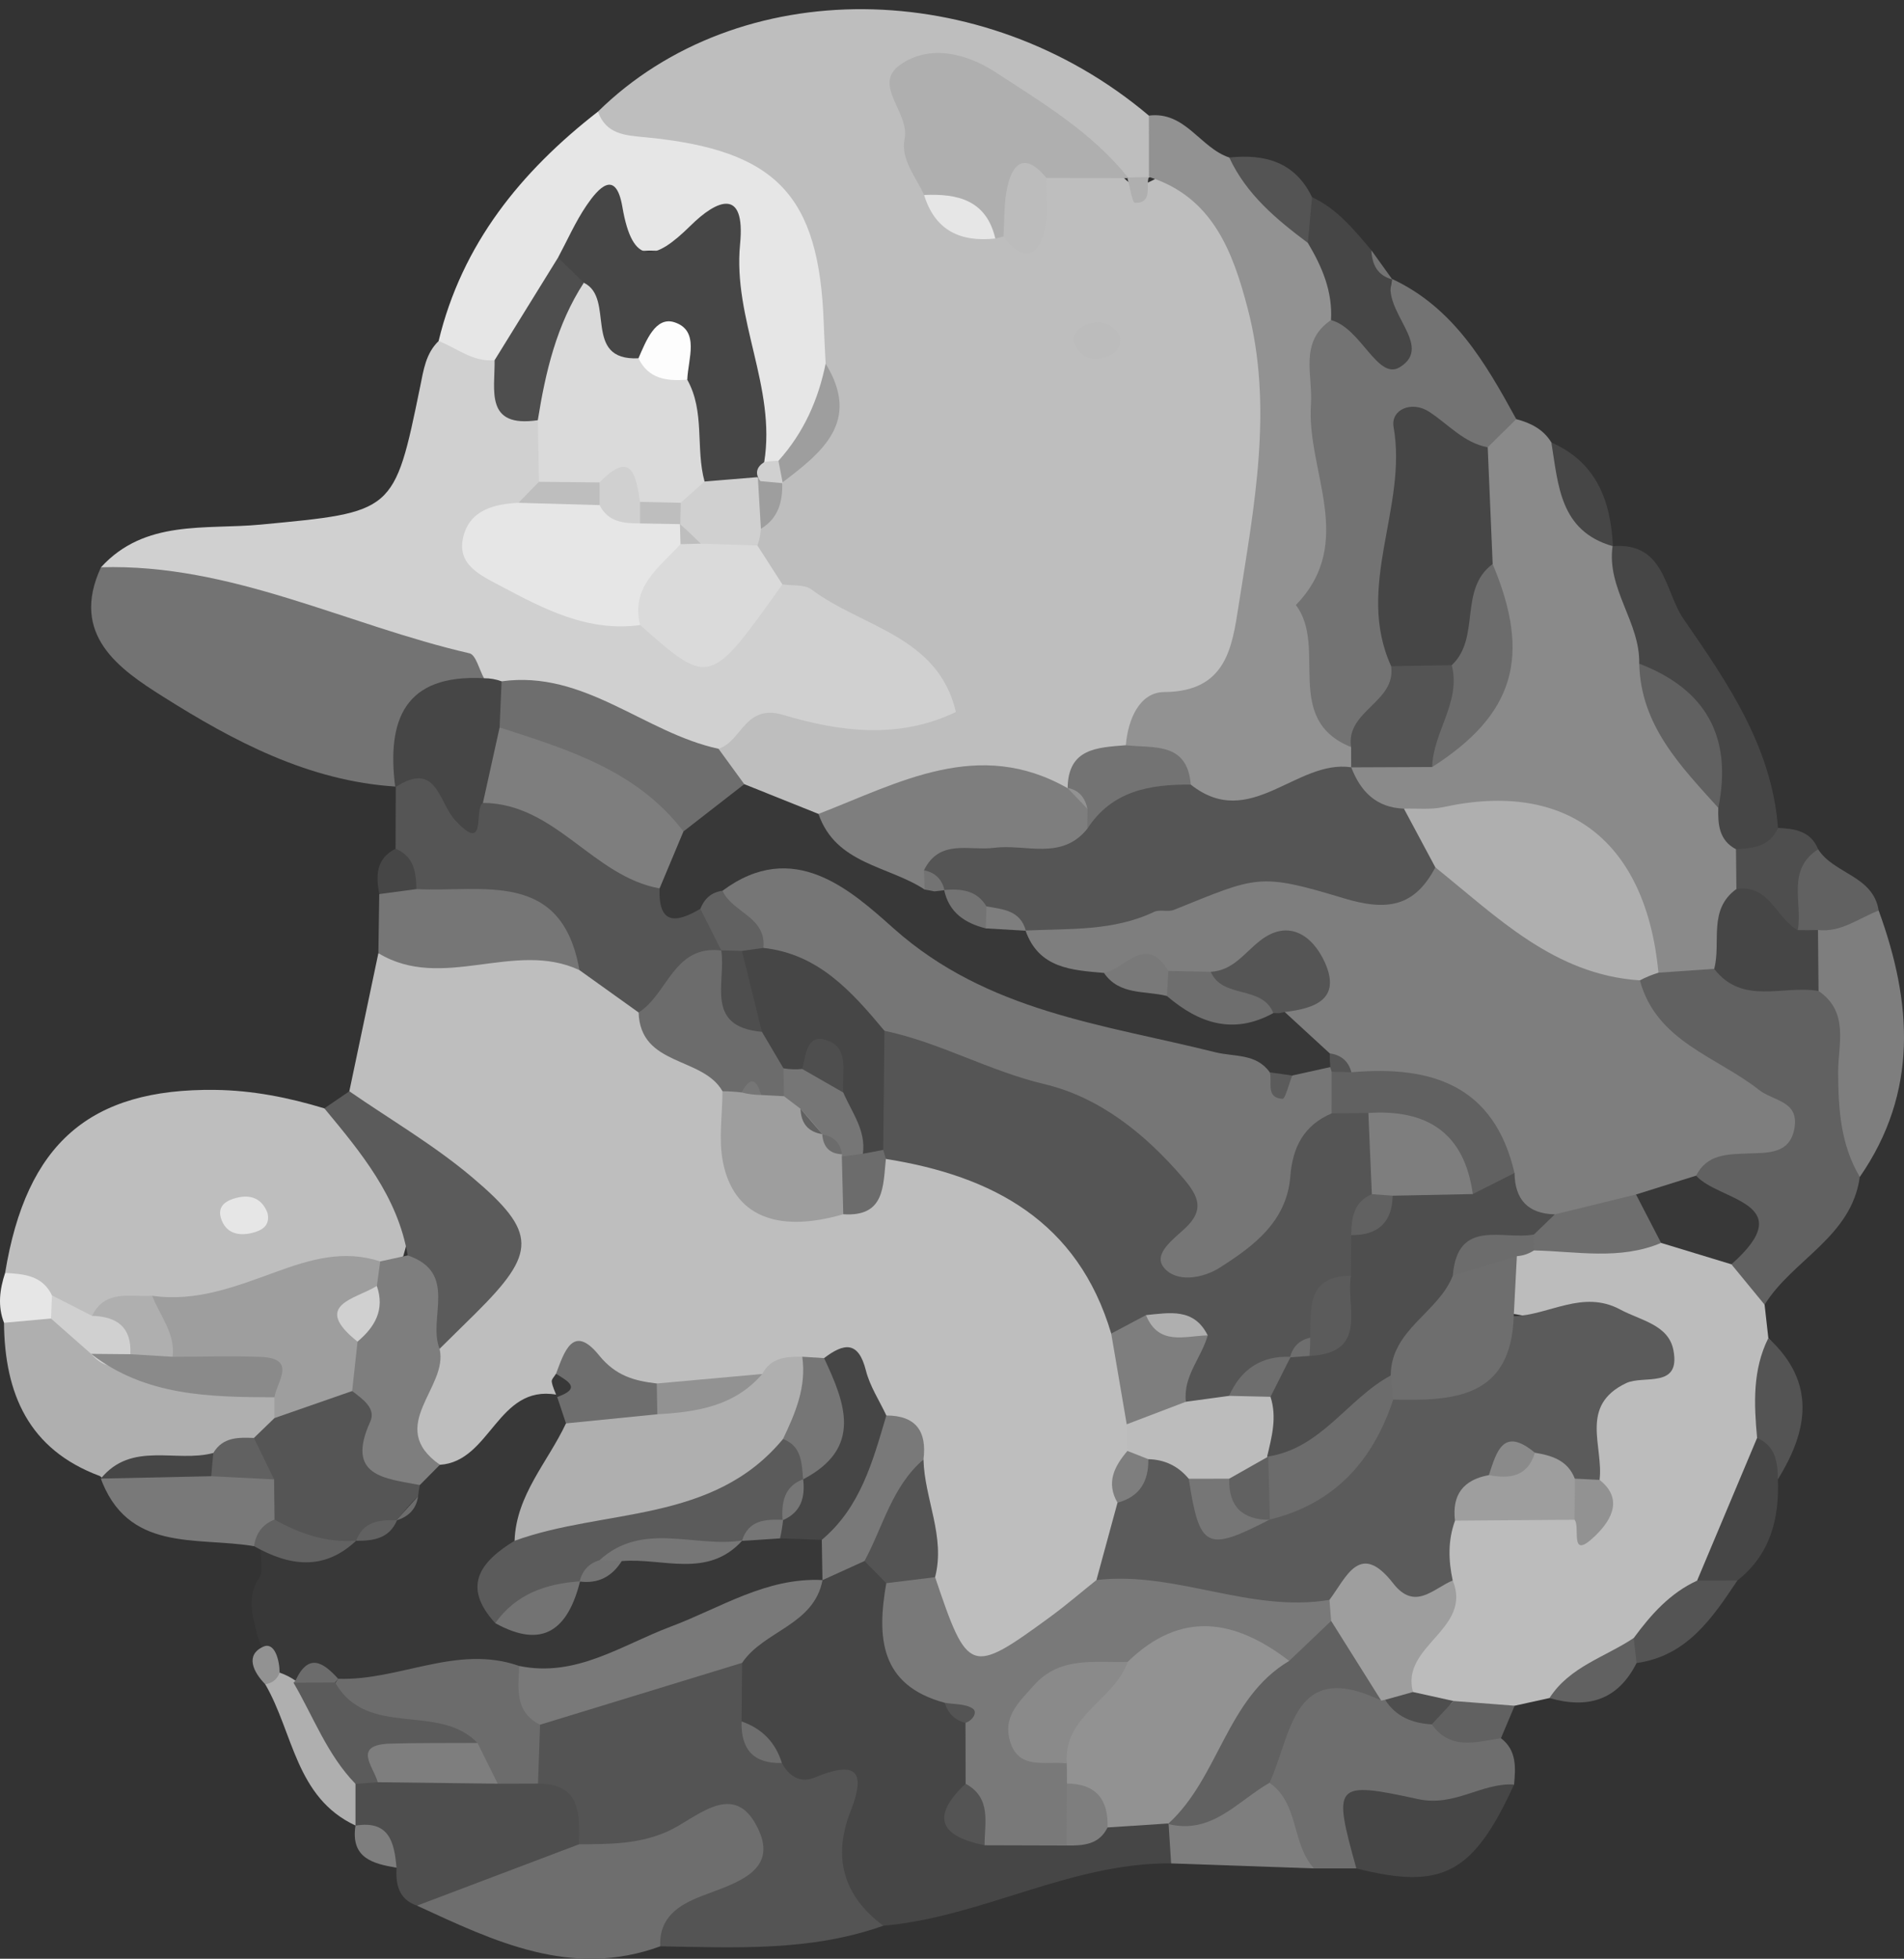 <?xml version="1.0" encoding="utf-8"?>
<!-- Generator: Adobe Illustrator 23.1.0, SVG Export Plug-In . SVG Version: 6.00 Build 0)  -->
<svg version="1.1" id="Calque_1" xmlns="http://www.w3.org/2000/svg" xmlns:xlink="http://www.w3.org/1999/xlink" x="0px" y="0px"
	 viewBox="0 0 1125 1157.25" style="enable-background:new 0 0 1125 1157.25;" xml:space="preserve">
<rect x="0" y="0" width="1125" height="1157.25" fill="#333333" stroke="none"/>
<style type="text/css">
	.st0{fill:#383838;}
	.st1{fill:#BEBEBE;}
	.st2{fill:#D0D0D0;}
	.st3{fill:#BCBCBC;}
	.st4{fill:#8A8A8A;}
	.st5{fill:#929292;}
	.st6{fill:#464646;}
	.st7{fill:#737373;}
	.st8{fill:#545454;}
	.st9{fill:#E6E6E6;}
	.st10{fill:#616161;}
	.st11{fill:#6E6E6E;}
	.st12{fill:#555555;}
	.st13{fill:#AFAFAF;}
	.st14{fill:#4E4E4E;}
	.st15{fill:#5B5B5B;}
	.st16{fill:#797979;}
	.st17{fill:#7E7E7E;}
	.st18{fill:#767676;}
	.st19{fill:#6C6C6C;}
	.st20{fill:#DADADA;}
	.st21{fill:#9E9E9E;}
	.st22{fill:#FDFDFD;}
</style>
<path class="st0" d="M317.69,816.61c6.07,4.64,60.15,23.65,56.55,31.56c-14.77,32.45-75.64,74.36-55.13,78.35
	c-0.44,2.19,184.38-30.95,184.14-28.73c-4.82,4.28-6.28,63.37-10.58,68.13l-242.81,35.84c-6.92,6.29-34.19-10.62-40.23-2.57
	l3.74-6.04c-17.62,10.08-33.64,5.58-48.97-5.37c-6.48-6.2-10.01-14.05-12.53-22.46c-2.82-11.02-5.94-22.11,1.05-32.84
	c4.04-3.91-1.37-19.76,2.67-23.67C168.3,896.07,297.18,806.96,317.69,816.61z"/>
<g>
	<g>
		<path class="st1" d="M353.3,65.95c83.02-81.61,227.46-80.56,325.53,2.36c8.27,9.95,10.65,20.66,4.25,32.47
			c-3.51,5.04-8.37,6.81-14.34,5.77c-20.71-14.55-46.68-19.19-66.27-36.72c-12.8-11.45-30.88-25.85-47.07-14.5
			c-17.92,12.56-2.3,32.05,1.47,48.26c5.01,10.93,11.91,19.95,24.12,23.46c4.3,0.69,8.61,1.13,12.89,0.78
			c14.76-4.97,14.84-23.78,28.27-29.91c13.75-6.39,26.57-2.48,39.15,3.31c9.14,15.21,18.94,4.83,28.72,0.6
			c69.19,25.27,65.16,88.73,70.16,143.69c2.95,32.4-6.94,66.64-8.57,100.07c-2.53,51.72-40.63,72.83-76.39,96.94
			c-14.66,11.42-31.3,19.31-48.19,26.77c-48.11-5.01-93.31,8.45-138.5,22.3c-19.3,0.28-37.1-4.1-52.19-16.83
			c-9.13-8.62-15.04-18.83-15.18-31.73c10.35-43.25,43.07-31.09,72.17-29.76c12.91,0.59,32.53,8.47,37.1-6.88
			c4.37-14.65-16.34-19.38-26.87-27.33c-12.7-9.59-27.72-15.65-40.92-24.66c-9.35-6.95-16.12-15.75-19.44-27.02
			c-1.02-5.57-0.93-11.17-0.04-16.75c2.83-10.68,8.06-20.29,13.64-29.72c17.24-23.65,30.7-48.13,17.42-78.66
			c-4.17-59.68-26.32-102.7-93.92-108.16C366.94,93.03,346.75,90.07,353.3,65.95z"/>
		<path class="st1" d="M328.78,823.99c-34.91-6.09-38.77,39.52-68.88,41.43c-43.62-15.47-17.79-44.44-13.61-69.23
			c50.25-67,50.24-66.98-18.34-120.26c-10.43-8.1-24.37-13.86-21.55-31.17c5.72-27.2,11.44-54.4,17.16-81.59
			c39.66-7.39,79.28-17,119.4-2.38c16.42,6.62,29.58,17.64,41.3,30.58c14.16,20.36,40.99,28.48,51.37,52.57
			c9,30.11,5.45,71.65,57.17,62.43c15.51-5.86,20.71-23.93,35.82-30.23c69.4,5.32,119.6,35.77,139.29,106.28
			c3.56,17.17,9.14,33.98,10.55,51.63c0.48,8.75-0.54,17.37-2.56,25.87c-2.77,11.16-5.76,22.29-6.22,33.93
			c-1.23,15.16-2.6,30.28-9.8,44.12c-8.28,13.53-20.02,23.49-33,32.18c-45.77,30.64-62.41,24.67-83.31-29.73
			c-1.6-22.39-7.38-44.18-11.24-66.2c-1.43-12.75-6.66-23.66-16.27-32.37c-9.74-9.52-14.14-24.95-30.52-26.89
			c-4.76,0.4-9.42,0.72-14.1,1.43c-9.79,2.13-19.19,5.43-28.82,7.98c-15.47,3.62-31.16,4.01-46.87,3.64
			c-16.95,0.41-32.59-6.52-48.97-8.75c-4.01,0.96-8.03,2-11.93,3.46C332.85,823.17,330.81,823.58,328.78,823.99z"/>
		<path class="st2" d="M462.27,345.24c5.82,0.91,13.07-0.08,17.23,3.04c29.84,22.42,74.74,27.29,85.32,72.36
			c-33.71,16.27-68.69,11.71-102.03,1.74c-22.75-6.81-24.49,15.77-38.25,20.01c-48.28,14.9-84.69-30.85-131.12-25.52
			c-6.08-1.63-11.73-4.21-17.08-7.48c-51.89-36.76-117.35-32.36-173.31-57.03c-14.14-6.23-31.5-4.75-43.35-17.21
			c25.98-28.45,61.73-22.12,94.2-25.2c78.92-7.49,79.04-6.71,94.38-81.54c1.99-9.72,3.28-19.57,10.91-26.93
			c14.98-7.58,26.7-0.32,38.15,8.3c9.77,13.07,18.22,27.08,27.37,40.66c4.33,10.82,4.77,21.74,0.97,32.8
			c-3.3,7.83-8.47,14.33-14.32,20.28c-14.57,15.36-10.51,27.08,6.63,37.09c18.79,10.97,40.43,13.38,60.35,20.84
			C412.77,389.67,435.06,354.59,462.27,345.24z"/>
		<path class="st3" d="M1042.63,770.83c0.74,6.57,1.47,13.15,2.21,19.72c16.53,17.95,0.29,37.85,3.48,56.61
			c-12.61,28.6-15.3,61.31-35.52,86.8c-12.75,14.35-25.74,28.49-42.01,39.07c-16.61,13.34-34.21,24.92-55.25,30.19
			c-6.87,1.51-13.73,3.03-20.6,4.54c-11.83,4.85-23.21,11.21-36.61,10.76c-9.8-0.65-18.74-3.64-26.38-9.99
			c-20.03-29.63,12.49-52.22,10.55-79.49c1.91-12.55,5.01-24.64,13.54-34.58c18.91-13.35,39.68-12.99,60.96-8.27
			c6.87,2.53,13.46,5.58,14.82,14.12c12.49-10.59-0.7-21.42,0.16-32.15c-1.16-5.96-3.81-13.51-0.93-17.71
			c37.03-53.96,4.16-68.06-42.05-75.03c-5.79-12.17-5.05-23.9,2.06-35.31c4.75-4.58,10.24-7.85,16.44-10.01
			c22.15-5.87,44.77-4.62,67.31-4.53c15.79,0.09,31.44,1.16,46.27,7.37C1036.88,740.65,1041.26,754.89,1042.63,770.83z"/>
		<path class="st4" d="M895.9,247.64c8.48,2.22,15.97,5.94,20.74,13.76c15.71,18.31,19.5,43.69,36.37,61.31l-0.18-0.05
			c17.57,17.02,24.46,38.88,28.39,62.1c1.28,34.84,26.49,58.75,40.48,87.79c5.16,9.99,9.84,20.17,12.75,31.1
			c1.82,8.65,1.62,17.29,0,25.95c-4.5,17.03-6.18,35.26-19.97,48.47c-11.08,6.34-22.41,6.41-33.9,1.25
			c-6.61-4.71-10.47-11.43-14.08-18.6c-36.55-72.76-47.77-78.82-129.28-70.37c-18.9-1.75-34.74-8.15-41.84-27.67
			c-0.49-6.1,1.51-11.2,6.28-15.13c12.41-7.37,26.65-8.25,40.27-11.21c46.34-27.69,39.22-69.1,28.5-111.46
			c-3.79-21.7-5.4-43.25,2.51-64.44C877.97,251.45,884.17,244.54,895.9,247.64z"/>
		<path class="st1" d="M3.02,752.07c12.54-76.55,50.01-109.02,123.96-108.15c22.23,0.26,43.58,4.52,64.67,10.92
			c40.59,15.68,60.08,42.65,46.64,87.25c-4.29,4.71-9.45,8.2-15.36,10.57c-41.75,6.78-80.71,26.18-123.59,28.12
			c-14.11,0.39-28.24,1.32-42.31,2.97c-11.51,0.57-21.52-3.6-30.9-9.79C17.24,767.96,12.17,757.87,3.02,752.07z"/>
		<path class="st5" d="M678.87,104.6c-0.01-12.1-0.03-24.2-0.04-36.3c21.54-2.71,30.31,19.11,47.49,24.75
			c22.48,12.18,41.08,29.12,58.47,47.62c12.03,14.87,14.14,31.89,11.07,50.07c4.99,82.01-20.15,164.82,6.84,246.24
			c1.02,6.11-0.46,11.57-4.33,16.38l0.02-0.05c-27.82,25.99-57.32,44.07-95.72,20.41c-12.52-11.05-28.39-18.45-37.46-33.44
			c1.25-15.22,8.05-31.31,22.71-31.41c36.71-0.24,40.06-26.41,43.95-51.26c9.11-58.25,20.69-117,5.26-175.66
			c-8.64-32.85-20.49-65.56-58.34-77.45L678.87,104.6z"/>
		<path class="st6" d="M691.97,1100.92c-59.45-0.53-111.8,31.76-170.04,36.82c-19.6-6.72-37.73-15.8-35.5-40.46
			c2.23-24.69-13.86-35.18-31.1-45.74c-10-10.3-18.74-21.48-24.77-34.62c-4.1-11.24-5.06-22.69-2.19-34.39
			c9.19-28.09,38.33-32.74,57.64-48.99l-0.04,0.02c7.03-8.71,13.03-19.01,26.77-17.4c8.6,2.11,14.36,7.58,18.14,15.36
			c5.94,24.78,8.85,51.09,32.74,67.23c5.75,5.77,10.46,12.23,13.82,19.65c3.99,10.41,4.08,21.12,2.49,31.93
			c-0.88,9.86-2.28,19.91,10.66,23.5c12.21,2.44,24.41,1.87,36.65,0.88c10.6-1.05,20.79-4.04,31.23-6.02
			c11.82-1.48,22.98-0.32,32.39,7.94C696.48,1084.48,697.77,1092.55,691.97,1100.92z"/>
		<path class="st7" d="M59.67,335.15c77-2.29,145.08,34.13,217.71,50.83c3.8,0.87,5.78,9.64,8.6,14.73
			c-13.37,21.19-39.7,32.28-45.94,59.05c-2.05,1.68-4.13,3.32-6.21,4.96c-51.43-3.24-95.77-26.8-137.61-53.2
			C70.75,395.45,41.08,375.17,59.67,335.15z"/>
		<path class="st8" d="M438.49,982.43c-0.11,11.54-0.21,23.07-0.32,34.61c5.65,10.41,13.36,18.82,23.82,24.56
			c4.22,8.01,11.06,12.03,19.43,8.57c22.24-9.2,31.37-5.93,21.23,19.68c-10.82,27.34-4.48,50.19,19.27,67.89
			c-42.9,15.29-87.42,12.93-131.8,12.17c-21.19-32.55,36.97-45.24,23.51-54.91c-15.08-10.82-46.87,15.47-72.34-0.58
			c-12.93-12.51-22.46-27.39-30.64-43.3c-4.13-12.64-3.54-24.87,3-36.64C352.7,993.88,390.46,968.07,438.49,982.43z"/>
		<path class="st9" d="M292.25,212.78c-12.76,1.31-22.21-7.12-33.09-11.31c13.83-57.38,48.67-100.15,94.15-135.53
			c4.91,13.63,16.24,14.02,28.36,15.2c77.28,7.49,102.48,34.23,105.06,110.28c0.26,7.81,0.73,15.61,1.11,23.41
			c7.32,26.67-9.27,43.75-24.56,61.34c-5.78,1.71-11.19,0.87-16.21-2.48c-15.51-22.6-12.51-49.86-18.02-74.91
			c-11.23-51.02-32.22-61.41-88.76-40.61C324.31,176.47,321,205.89,292.25,212.78z"/>
		<path class="st7" d="M798.32,441.4c-40.66-16.39-13.73-59.09-32.64-83.94c36.01-37.16,6.13-79.14,8.92-118.74
			c1.19-16.97-7.23-36.72,11.82-49.59c20.27,4.13,33.57-2.08,36.07-24.33c36.47,16.97,55.23,49.64,73.41,82.83
			c-5.62,5.55-11.24,11.09-16.87,16.64c-25.5,1.91-45.52,7.03-42.73,41.09c2.42,29.5-11.3,58.74-5.36,89
			C830.76,417.47,819.19,432.68,798.32,441.4z"/>
		<path class="st10" d="M979.93,574.68c10.97-0.75,21.95-1.51,32.92-2.26c23.49-4.35,46.58-4.64,68.64,6.52
			c34.62,34.48,19.46,76.43,17.38,116.42c-4.89,35.49-39.6,48.74-56.24,75.47c-6.53-7.95-13.06-15.91-19.6-23.86
			c5.38-24.9-26.93-31.75-26.1-54.5c25.72-23.83,35.14-44.12-5.09-65.26c-19.11-10.04-42.08-26.26-25.9-56.32
			C971.69,568.24,976.34,569.51,979.93,574.68z"/>
		<path class="st11" d="M342.1,1089.64c17.74-0.16,34.95,0.11,52.28-7.58c16.24-7.2,37.6-29.64,51.8-4.92
			c16.21,28.22-11.31,35.22-31.67,43.1c-13.28,5.14-25.2,12.45-24.39,29.67c-52.45,19.19-98.01-2.96-143.74-24.03
			C267.99,1086.57,302.77,1082.08,342.1,1089.64z"/>
		<path class="st12" d="M377.33,598.18c-11.66-8.34-23.32-16.68-34.98-25.03c-22.49-34.63-62.91-28.52-94.88-41.69
			c-10.72-7.2-12.91-18.31-13.75-30.03c0.04-12.23,0.08-24.47,0.12-36.7l-0.29,0.41c21.97-25.76,31.87-10.6,40.09,11.62
			c1.29,3.49-1.93,7.45,1.76,10.3c1.68-5.54,3.63-10.93,8.36-14.81c47.89-15.31,73.3,22.18,105.12,44.65
			c4.91,11.99,8.77,25.57,26.88,17.59c9.86,6.93,15.6,15.48,11.02,28.09C411.99,576.75,405.2,602.14,377.33,598.18z"/>
		<path class="st13" d="M450.4,811.76c5.11-9.81,14.24-10.29,23.62-10.18c15.68,18.94,9.36,37.61-0.56,56.3
			c-46.91,48.25-103.5,65.44-169.42,52.43c0.94-27.14,19.67-46.47,30.36-69.34c11.6-20.6,31.79-13.45,49.18-15.23
			C406.38,823.68,429.74,824.19,450.4,811.76z"/>
		<path class="st13" d="M59.02,872.06c-42.16-15.61-56.29-48.77-56.66-90.55c5.9-7.01,12.93-11.35,22.54-9.55
			c12.49,6.88,25.29,13.13,38.72,17.98c29.48,18.05,65.22,15.92,96.08,29.64c4.62,3.74,7.39,8.6,8.63,14.39
			c0.09,9.22-3.77,16.49-10.88,22.15c-9.26,6.22-19.61,10.1-30.1,13.64c-17.72,5.05-36.04,6.17-54.31,7.62
			C67.72,877.34,63.05,875.55,59.02,872.06z"/>
		<path class="st11" d="M801.41,1103.88c-8.33,0-16.66,0.01-24.99,0.01c-18.74-12.25-31.19-28.51-32.92-51.64
			c3.3-37.71,4.39-77.79,61.58-61.54c5.51,1.76,10.72,4.28,15.58,7.42c7.23,8.95,16.3,14.84,27.98,16.21
			c12.74,4.17,26.89,4.1,38.22,12.61c9.38,7.2,8.66,17.26,7.76,27.38c-13.85,14.75-30.36,25.46-51.02,21.02
			C818.19,1069.87,809.65,1085.82,801.41,1103.88z"/>
		<path class="st14" d="M342.1,1089.64c-31.91,12.08-63.81,24.16-95.72,36.24c-10.89-3.77-12.58-12.51-12.1-22.42
			c-7.62-8.74-15.47-17.25-24.24-24.87l0-0.06c-6.47-8.52-7.54-17.47-2.18-26.96c4.89-4.46,10.53-7.62,16.84-9.6
			c22.45-4.98,45.07-4.41,67.77-1.84c9.84,1.96,17.89,7.31,25.42,13.62C343.49,1053.88,342.39,1072.03,342.1,1089.64z"/>
		<path class="st15" d="M240.89,741.71c-5.95-34.89-27.66-60.85-49.24-86.88c4.92-3.36,9.84-6.73,14.76-10.09
			c24.28,16.79,50.06,31.8,72.51,50.76c38.82,32.77,38.19,44.59,2.06,80.46c-7.06,7.01-14.17,13.97-21.26,20.95
			C241.28,782.67,241.75,761.96,240.89,741.71z"/>
		<path class="st16" d="M438.49,982.43c-39.8,12.18-79.59,24.36-119.39,36.55c-26.65-3.55-22.65-18.01-12.36-34.72
			c33.64,7.01,60.59-12.37,89.54-23.22c29.39-11.01,56.46-29.22,89.72-27.51C480.9,960.28,451.38,963.27,438.49,982.43z"/>
		<path class="st17" d="M1098.88,695.36c-11.33-19.13-12.69-40-12.79-61.73c-0.08-16.5,6.74-35.67-11.58-48.14
			c-9.4-10.29-10.96-21.83-5.52-34.52c10.63-13.96,24.06-19.14,41.05-13C1129.79,592.1,1133.66,645.1,1098.88,695.36z"/>
		<path class="st6" d="M1025.73,501.75c-10.07-5.33-10.72-14.7-10.46-24.45c-6.18-33.55-27.48-58.8-46.72-85.18
			c0.59-24.48-19.34-44.29-15.74-69.45c31.16-2.48,30.57,26.62,42,43.14c26,37.61,52.11,75.47,55.74,123.33
			C1050.87,510.26,1039.82,509,1025.73,501.75z"/>
		<path class="st17" d="M240.89,741.71c30.18,10.23,11.66,37.11,18.84,55.2c5.47,22.82-32.22,45.75,0.18,68.5
			c-3.95,3.99-7.91,7.99-11.86,11.98c-49.67,17.34-45.26-19.46-48.75-48.51c-1.17-11.35-1.12-22.69,1.22-33.92
			c2.48-10.65,5.77-21.11,9.08-31.57c2.73-7.91,7.13-14.49,15.04-18.12C230.05,744.09,235.47,742.9,240.89,741.71z"/>
		<path class="st15" d="M304.05,910.31c53.16-19.28,117.15-9.96,158.61-60.14c13.76-6.46,15.57,4.07,18.55,13.01
			c0.05,4.83-0.8,9.52-2.39,14.07c-2.62,6.65-5.93,12.96-9.97,18.87c-3.19,3.55-7.1,5.96-11.75,7.11
			c-6.97,0.42-13.84,1.16-18.7,7.16l0.25-0.24c-23.99,13.21-51.33-1.27-75.64,9.16c-6.43,5.57-14.49,8.93-20.5,15.09l0.25-0.12
			c-14.71,12.29-30.36,22.66-50.11,24.72C272.61,937.16,283.82,922.67,304.05,910.31z"/>
		<path class="st18" d="M246.06,525.29c39.03,1.99,85.89-11.78,96.29,47.86c-38.36-18-80.84,12.98-118.78-10
			c0.17-11.64,0.34-23.29,0.51-34.93C230.19,518.12,237.71,518.58,246.06,525.29z"/>
		<path class="st12" d="M208.07,821.84c6.07,4.64,14.3,10.18,10.7,18.09c-14.77,32.45,8.77,33.47,29.28,37.46
			c-0.44,2.19-0.78,4.39-1.01,6.61c-4.82,4.28-8.56,9.54-12.86,14.29l0.41-0.13c-6.92,6.29-18.11,4.11-24.15,12.16l0.05-0.1
			c-17.62,10.08-33.64,5.58-48.97-5.37c-6.48-6.2-10.01-14.05-12.53-22.46c-2.82-11.02-5.94-22.11,1.05-32.84
			c4.04-3.91,8.09-7.83,12.13-11.74C174.88,825.08,187.55,812.19,208.07,821.84z"/>
		<path class="st6" d="M801.41,1103.88c-13.82-49.81-13.39-51.82,36.35-40.97c21.82,4.76,37.47-9.72,56.86-8.59
			C870.43,1107.09,852.24,1116.77,801.41,1103.88z"/>
		<path class="st19" d="M306.74,984.26c-0.4,13.18-2.87,27.1,12.36,34.72c-0.4,11.59-0.81,23.19-1.21,34.78
			c-7.94,0.02-15.87,0.04-23.81,0.07c-7.58-6.95-17.18-10.7-25.71-16.16c-25.02-11.7-60.42-4.03-72.93-39.05
			c1.44-2.26,2.89-4.53,4.34-6.79C235.71,993.18,270,971.31,306.74,984.26z"/>
		<path class="st16" d="M161.94,874.05c0.09,7.91,0.19,15.83,0.28,23.74c-0.87,7.68-5.22,12.67-12.1,15.72
			c-34.03-5.76-75.17,4.13-91.1-41.45l0.55,1.51c20.11-9.05,41.52-4.35,62.34-5.93C136.21,863.78,149.78,864.53,161.94,874.05z"/>
		<path class="st6" d="M822.49,164.81c-6.61,18.93,25.2,39.4,4.64,52.11c-13.15,8.13-22.94-23.25-40.71-27.78
			c1.04-16.88-5.26-31.57-13.66-45.63c-4.89-9.53-6.21-18.74,2.46-27.04c14.85,6.93,24.87,19.27,35.07,31.4
			c2.22,7.11,6.65,12.63,12.37,17.23L822.49,164.81z"/>
		<path class="st6" d="M486.92,802.39c11.53-8.78,20.22-10.52,24.71,7.31c2.34,9.29,7.94,17.75,12.08,26.58
			c8.96,35.76,3.79,64.17-38.14,73.47c-8.22-0.28-16.44-0.57-24.66-0.85c-3.02-3.01-3.75-5.64-2.21-7.89
			c1.41-2.06,2.75-3.09,4.03-3.09l-0.34,0.29c7.07-6.58,4.81-17.85,12.19-24.27l0,0.04C491.45,852.33,481.12,825.96,486.92,802.39z"
			/>
		<path class="st17" d="M750.11,1053.31c17.62,12.25,12.89,36.14,26.32,50.58c-28.15-0.99-56.3-1.98-84.46-2.97
			c-0.5-7.87-1.01-15.74-1.51-23.61c1.63-1.92,3.26-3.83,4.85-5.79C713.05,1063.93,727.57,1046.52,750.11,1053.31z"/>
		<path class="st6" d="M1002.75,933.86c11.81-28.1,23.63-56.19,35.44-84.29c22.5-1.12,19.69,10.5,12.28,24.43
			c0.93,23.51-4.54,44.45-23.94,59.81C1018.62,940.53,1010.7,941.49,1002.75,933.86z"/>
		<path class="st16" d="M485.56,909.75c22.92-19.19,30.15-46.53,38.14-73.47c17.54,0.04,24.04,9.39,21.95,26.01
			c-11.98,19.78-6.72,49.58-34.85,59.97c-8.28,3.77-16.56,7.53-24.84,11.3C485.83,925.62,485.69,917.69,485.56,909.75z"/>
		<path class="st11" d="M388.39,835.56c-17.99,1.8-35.99,3.6-53.98,5.4c-1.88-5.66-3.76-11.32-5.63-16.98l0.34,1.4
			c8.84-4.97,3.99-9.36-0.58-13.77c4.81-12.66,9.97-29.96,25.41-10.88c9.84,12.15,20.81,15.09,34.1,16.65
			C397.29,823.28,397.29,829.34,388.39,835.56z"/>
		<path class="st10" d="M1110.04,537.97c-11.75,4.46-22.19,13.05-35.87,11.49c-6.75,3.82-12.45,2.63-17.11-3.58
			c-5.9-19.25-13.51-39.18,17.22-44.11C1083.58,516.42,1106.83,517.29,1110.04,537.97z"/>
		<path class="st8" d="M1050.48,873.99c-0.12-10.14-1.37-19.71-12.28-24.43c-1.84-20.13-2.75-40.16,6.65-59.02
			C1073.09,816.58,1068.57,844.83,1050.48,873.99z"/>
		<path class="st8" d="M1002.75,933.86c7.93-0.02,15.86-0.04,23.79-0.05c-14.91,22.29-29.82,44.59-59.56,48.74
			c-6.23-4.29-6.79-9.22-1.67-14.79C975.5,953.92,986.72,941.23,1002.75,933.86z"/>
		<path class="st14" d="M1074.28,501.77c-18.94,12.15-9.08,31.57-12.05,47.75c-20.37,4.31-28.25-10.08-36.26-24.26
			c-0.08-7.84-0.16-15.67-0.24-23.51c10.13-0.56,20.03-1.54,24.82-12.61C1060.45,489.61,1069.9,490.93,1074.28,501.77z"/>
		<path class="st13" d="M210.04,1053.93c0,8.2,0,16.41,0,24.61c-35.44-16.53-36.68-54.92-53.33-83.47c1.1-4.44,3.93-6.73,8.5-6.87
			c3.33,1.15,6.45,2.73,9.36,4.73c2.53,1.08,5.05,2.15,7.59,3.22C196.73,1012.86,211.59,1029.43,210.04,1053.93z"/>
		<path class="st6" d="M953,322.71c-31.44-8.97-32.22-36.14-36.37-61.31C943.3,273.2,951.74,295.82,953,322.71z"/>
		<path class="st8" d="M775.22,116.47c-0.82,9.01-1.64,18.03-2.46,27.04c-18.63-13.92-36.33-28.68-46.44-50.45
			C747.4,90.87,765.15,95.64,775.22,116.47z"/>
		<path class="st7" d="M292.63,958.97c12.25-17.29,30.03-23.33,50.11-24.72C335.73,962.17,321.22,974.85,292.63,958.97z"/>
		<path class="st10" d="M965.31,967.75c0.56,4.93,1.11,9.86,1.67,14.79c-11.07,22-28.89,27.22-51.43,20.67
			C927.38,984.72,948.37,979.08,965.31,967.75z"/>
		<path class="st18" d="M354.2,921.8c25.47-23.31,56.37-7.19,84.44-11.67c-20.57,22.79-47.19,10.1-71.29,12.18
			C362.79,926.52,358.41,926.35,354.2,921.8z"/>
		<path class="st10" d="M150.12,913.51c1.07-7.52,4.89-12.93,12.1-15.72c14.99,8.39,30.75,13.81,48.26,12.44
			C191.28,928.32,170.94,925.21,150.12,913.51z"/>
		<path class="st10" d="M886.86,1026.95c-14.61,2.19-29.82,7.35-40.89-8.17c1.21-7.48,8.94-8.88,12.88-13.81
			c12.03,0.93,24.07,1.86,36.1,2.79C892.26,1014.16,889.56,1020.55,886.86,1026.95z"/>
		<path class="st6" d="M246.06,525.29c-7.33,0.98-14.65,1.96-21.98,2.94c-2-10.81-2.01-20.9,9.64-26.79
			C244.6,505.88,245.82,515.33,246.06,525.29z"/>
		<path class="st17" d="M210.04,1078.6c19.97-3.31,22.97,9.93,24.24,24.87C220.15,1101.09,207.09,1097.66,210.04,1078.6z"/>
		<path class="st9" d="M30.12,779c-9.25,0.84-18.51,1.67-27.76,2.51c-3.83-9.9-2.55-19.69,0.66-29.44
			c11.06,0.61,22.03,1.41,27.7,13.28c3.36,3.19,4.39,6.27,3.09,9.26C32.54,777.54,31.31,779,30.12,779z"/>
		<path class="st5" d="M156.71,995.07c-7.1-7.24-11.95-17.25-1.17-22.17c6.72-3.07,9.61,7.83,9.68,15.3
			C163.75,992.18,160.91,994.47,156.71,995.07z"/>
		<path class="st19" d="M174.58,992.93c7.7-16.57,16.36-10.92,25.21-1.1l-1.77,2.19c-8.15,7.27-16.35,6.45-24.59,0.15L174.58,992.93
			z"/>
		<path class="st7" d="M354.2,921.8c4.38,0.17,8.76,0.34,13.15,0.51c-5.77,9.21-13.92,13.49-24.85,12.06
			C344.01,927.96,347.85,923.71,354.2,921.8z"/>
		<path class="st18" d="M462.71,897.92c-0.38,3.7-0.99,7.36-1.82,10.98c-7.5,0.49-15,0.98-22.5,1.47
			C442.24,897.89,452.31,897.59,462.71,897.92z"/>
		<path class="st10" d="M210.43,910.33c4.22-11.66,13.93-12.42,24.15-12.16C229.99,909.1,220.53,910.36,210.43,910.33z"/>
		<path class="st19" d="M234.17,898.29c4.29-4.76,8.57-9.53,12.86-14.29C245.98,891.68,241.31,896.11,234.17,898.29z"/>
		<path class="st7" d="M822.66,165.09c-8.86-2.34-11.95-8.82-12.37-17.23C814.42,153.61,818.54,159.35,822.66,165.09z"/>
		<path class="st0" d="M413.8,536.95c-14.25,8.43-24.89,9.61-24.08-12.06c-7.26-15.12,0.38-27.54,7.17-40.16
			c11.17-13.33,22.26-26.98,42.87-21.44c14.62,5.86,29.24,11.72,43.86,17.59c21.14,10.14,43.12,18.48,63.71,29.71
			c2.25,1.13,4.47,2.41,6.72,3.54c2.14,1.25,4.25,2.65,6.4,3.91c8,5.41,15.71,11.35,24.47,15.61c6.65,2.63,13.31,5.21,19.9,7.99
			c4.42,1.88,8.6,4.21,12.68,6.72c11.93,8.18,25.47,12.81,39,17.45c11.49,4.25,23.25,7.7,34.72,11.98
			c18.01,9.37,36.92,13.92,57.36,10.8c5.43,0.19,10.65,1.21,15.82,2.83c13.07,5.96,24.81,13.18,27.54,28.97
			c-0.47,5.88-2.6,11.07-6.36,15.62c-7.2,5.59-15.48,7.7-24.41,7.82c-5.78-0.1-11.5-0.89-17.16-2.01
			c-84.52-15.63-169.16-30.21-238.11-88.85c-18.1-15.39-40.99-25.7-66.93-17.33C430.67,537.76,422.23,537.29,413.8,536.95z"/>
		<path class="st13" d="M592.87,139.71l-4.77,1.21c-13.72-9.08-29.73-14.41-42.1-25.72c-4.8-10.83-13.98-20.78-11.48-33.33
			c3.06-15.42-19.39-31.82-2.61-43.62c17.16-12.07,38.83-6.97,56.36,4.45c27.96,18.23,56.89,35.5,78.22,62.18l-0.36,0.37
			c-15.95-0.04-31.89-0.08-47.84-0.12C601.68,110.67,608.89,133.73,592.87,139.71z"/>
		<path class="st17" d="M546.28,525.52c-21.44-14.11-52.39-14.85-62.67-44.64c47.69-18.46,94.52-45.25,147.22-15.2
			c2.72,0.98,5.44,1.96,8.17,2.92c4.62,3.68,7.79,8.36,9.55,13.97c0.46,5.74-0.45,11.28-2.87,16.53
			c-24.79,25.27-57.04,14.09-86.28,17.6C554.31,518.56,549.96,521.54,546.28,525.52z"/>
		<path class="st11" d="M439.76,463.29c-11.98,9.31-23.95,18.62-35.93,27.93c-41.69-15.59-83.21-31.51-115.1-64.62
			c-2.41-9.59-0.99-17.98,7.64-24.07c48.97-6.8,84.26,30.39,128.17,39.86C429.61,449.36,434.69,456.33,439.76,463.29z"/>
		<path class="st20" d="M462.27,345.24c-42.9,60.37-42.9,60.37-84.07,24.04c-18-25.6-3.26-40.51,17.38-53.58
			c5.69-2.87,11.74-4.67,18.04-5.6c13.14-1.12,25,1.44,33.91,12.19C452.44,329.93,457.35,337.59,462.27,345.24z"/>
		<path class="st7" d="M642.45,489.65c0.01-3.87,0.05-7.75,0.12-11.62c-4.22-3.93-7.48-8.77-11.88-12.54l0.14,0.19
			c0.19-23.73,17.69-24.02,34.38-25.39c16.35,1.9,36.31-2.18,38.38,23.28C687.13,481.44,667.6,492.14,642.45,489.65z"/>
		<path class="st2" d="M447.52,322.28c-11.13-0.36-22.26-0.72-33.39-1.08c-4.33-3.46-8.98-6.43-14.02-8.83
			c-1.28-2.51-2.52-5.01-3.8-7.54c-0.75-5.79-0.08-11.35,2.18-16.75c5.42-7.63,12.99-11.6,22.02-13.24
			c12.83-1.4,23.76,2.26,32.35,12.15c3.77,9.11,2.83,17.6-3.29,25.43C449.38,315.8,448.69,319.09,447.52,322.28z"/>
		<path class="st3" d="M592.87,139.71c0.7-9.81,0.24-19.88,2.36-29.36c3.65-16.3,11.87-18.94,23.05-5.22
			c-0.39,11.29,1.7,23.41-1.73,33.68C611.04,155.3,601.3,151.22,592.87,139.71z"/>
		<path class="st21" d="M459.96,272.25c14.81-16.46,23.52-35.88,27.87-57.42c21.02,34.24-2.03,52.38-25.66,70.32
			c-1.76-1.91-3.52-3.82-5.28-5.73C457.91,277.03,458.93,274.64,459.96,272.25z"/>
		<path class="st3" d="M661.65,198.34c1.33,6.67-2.45,10.57-7.89,12.48c-7.81,2.74-15.2,0.68-18.56-7
			c-2.62-6.01,2.18-10.44,7.64-12.35C650.66,188.73,657.19,191.18,661.65,198.34z"/>
		<path class="st9" d="M546,115.2c19.8-0.88,36.74,2.92,42.1,25.72C567.47,143.15,552.45,136.2,546,115.2z"/>
		<path class="st21" d="M449.58,312.41c-0.6-10.18-1.2-20.35-1.81-30.53c0,0,5.23-1.76,5.23-1.78c3.76,0.72,6.92,2.52,9.48,5.36
			l-0.32-0.31C462.52,296.34,459.94,306.17,449.58,312.41z"/>
		<path class="st13" d="M678.78,104.51c-1.99,5.73,2.56,15.43-8.19,15.35c-1.53-0.01-2.98-9.51-4.47-14.61l0.36-0.37
			c4.13-0.09,8.25-0.19,12.38-0.28L678.78,104.51z"/>
		<path class="st12" d="M656.58,787.91c-19.68-66.31-69.92-93.15-133.15-103.2c-2.4-2.14-4.8-4.28-7.24-6.39
			c-11.28-21.08-17.76-58.19-8.49-79.73c64.6-21.67,184.83,47.13,209.09,110.12c2.36,6.14-7.94,16.36,4.7,17.92
			c4.79,0.59,8.94-7.02,12.7-11.61c18.09-22.08,16.5-59.97,53.62-66.88c9.23-0.72,17.68,1.28,25.18,6.87
			c10.1,12.78,10.5,27.4,8.18,42.53c-2.05,10.91-5.74,21.46-8.18,32.29c-1.64,7.63-4.09,15.03-7.63,22.01
			c-8.42,11.87-17.91,23.11-23.42,36.95c-2.34,4.42-5.26,8.39-8.58,12.1c-3.49,3.6-7.4,6.7-11.55,9.49
			c-12.97,7.33-24.47,17.25-38.77,22.28c-7.76,1.52-15.12,0.53-21.91-3.86c-7.37-8.58-6.11-19.53-8.54-29.19
			c-3.09-3.3-6.71-5.73-11.1-6.84C673.04,791.83,663.81,794.73,656.58,787.91z"/>
		<path class="st15" d="M894.41,777.62c20.97-0.53,40.66-15.89,62.95-3.92c12.02,6.46,28.44,8.94,31.37,23.9
			c4.53,23.1-17.6,14.66-27.9,19.57c-27.93,13.31-13.25,37.4-15.71,57.15c-3.66,3.14-7.93,4.64-12.71,4.8
			c-8.98-1.15-17.25-5.05-26-6.85c-9.29-0.54-16.68,3.88-23.82,9.15c-8.29,4.86-17.44,8.43-22.88,17.02
			c-4.24,11.63-3.92,23.44-1.36,35.33c-22.06,34.24-62.55,3.54-88.31,25.21c-43.16,2.9-84.83-1.02-122.2-25.46
			c4.15-15.23,8.3-30.47,12.44-45.7c6.35-11.51,9.38-25.4,22.81-31.85c12.08-2.23,20.64,2.98,27.09,12.7
			c7.41,17.38,17.25,29.81,38.55,18.7c32.98-13.46,49.07-45.38,74.01-67.55C850.89,813,874.07,797.73,894.41,777.62z"/>
		<path class="st16" d="M647.84,933.52c46.69-5.53,90.78,19.59,137.68,11.71c3.8,4.38,5.51,9.43,4.86,15.25
			c-4.46,14.23-11.67,25.49-28.55,26.14c-31.63-7.34-63.13-12.12-93.27,5.72c-19.08,10.92-73.72-2.66-33.24,48.89
			c2.96,5.15,4.96,10.6,6.08,16.42c1.71,12.77-2.55,23.48-11.15,32.7c-16.16-0.05-32.32-0.1-48.49-0.14
			c-10.65-9.98-11.64-22.95-11.21-36.35c-0.03-11.98-0.05-23.96-0.08-35.95c-0.12-8.04-8.56-7.5-12.23-11.88
			c-38.46-10.37-40.17-38.73-34.57-70.67c8.32-11.73,18.23-10.57,28.85-3.54c19.33,57.34,20.88,57.92,68.04,23.43
			C629.93,948.39,638.76,940.78,647.84,933.52z"/>
		<path class="st21" d="M498.26,717.39c-39.17,11.41-64.79,1-71.1-30.83c-2.66-13.44-0.33-27.87-0.27-41.85
			c3.07-3.61,6.85-6.19,11.26-7.92c4.55-1.14,9.19-1.62,13.88-1.59c4.66,0.23,9.22,1.15,13.67,2.56c6.54,2.71,11.79,7.1,16.13,12.64
			c2.93,3.49,5.6,7.19,8.29,10.9c1.47,1.77,2.8,3.63,4.27,5.42c3.07,3.57,5.7,7.41,8.19,11.4c2.3,4.23,3.85,8.71,4.85,13.42
			C508.69,701.67,506.45,710.6,498.26,717.39z"/>
		<path class="st19" d="M438.21,645.43c-3.76-0.45-7.53-0.69-11.32-0.72c-11.7-20.65-48.54-14.5-49.56-46.53
			c17.29-10.86,20.79-40.19,48.9-36.58c1.91,1.69,3.82,3.37,5.77,5.03c7.54,12.99,11.4,28.25,23.81,38.27
			c7.42,8.03,13.22,16.83,13.86,28.17c-0.68,5.51-2.84,10.37-6.44,14.59c-4.51-0.24-9.02-0.48-13.53-0.72
			C446.49,641.72,442.63,641.43,438.21,645.43z"/>
		<path class="st3" d="M702.38,873.67c-6.2-7.48-14.16-11.34-23.87-11.56c-6.12,3.47-10.24,1.85-12.36-4.87
			c-0.14-5.25-0.28-10.5-0.42-15.74c8.68-12.26,17.78-23.41,34.96-13.33c8.5-1.16,17-2.31,25.5-3.47c7.16-5.35,14.9-6.65,23.31-3.3
			c9.92,7.91,11.31,18.66,10.12,30.29c-1.18,5.55-3.46,10.63-6.56,15.37c-7.61,8.77-16.94,14.44-28.66,15.76
			C715.7,883.09,708.3,880.16,702.38,873.67z"/>
		<path class="st17" d="M700.7,828.16c-11.65,4.44-23.31,8.89-34.96,13.33c-3.05-17.86-6.11-35.72-9.16-53.58
			c6.85-3.64,13.7-7.29,20.54-10.93c9.65,11.65,26.12,2.49,36.47,11.98C709.89,802.22,698.93,813.1,700.7,828.16z"/>
		<path class="st8" d="M552.51,931.82c-9.62,1.18-19.24,2.36-28.85,3.54c-4.29-4.37-8.57-8.73-12.86-13.1
			c11-20.35,16.23-44.05,34.85-59.97C546.24,885.63,558.73,907.8,552.51,931.82z"/>
		<path class="st18" d="M486.92,802.39c12.53,26.74,22.95,53.12-12.36,71.6c-0.92-9.47-0.69-19.5-11.91-23.82
			c7.36-15.36,13.93-30.9,11.37-48.59C478.32,801.85,482.62,802.12,486.92,802.39z"/>
		<path class="st5" d="M388.39,835.56c-0.11-6.06-0.22-12.11-0.34-18.17c20.78-1.88,41.56-3.76,62.35-5.63
			C434,830.83,411.61,834.28,388.39,835.56z"/>
		<path class="st19" d="M498.26,717.39c-0.28-11.37-0.56-22.73-0.85-34.1c2.46-4.4,6.13-7.18,11.03-8.36
			c4.94,0.05,9.42,1.53,13.43,4.44l1.56,5.35C521.71,700.75,522.93,719.05,498.26,717.39z"/>
		<path class="st17" d="M666.15,857.23c4.12,1.62,8.24,3.25,12.36,4.87c0.22,13.03-5.03,22.19-18.22,25.72
			C653.41,875.93,658.43,866.32,666.15,857.23z"/>
		<path class="st0" d="M328.54,811.62c6.75,4.32,15.59,8.54,0.58,13.77c-1.1-3.02-2.63-5.97-3.12-9.09
			C325.78,814.91,327.63,813.19,328.54,811.62z"/>
		<path class="st20" d="M416.29,284.48c-4.69,4.19-9.38,8.37-14.07,12.56c-5.61,6.48-12.76,7.76-20.75,6.25
			c-11.29-4.76-22.52-9.95-35.43-8.05c-10.61,0.09-20.76-1.01-27.59-10.6c-0.22-12.13-0.45-24.26-0.67-36.39
			c-15.65-32.63-0.25-58.29,18.61-83.15c32.27-8.01,29.49,29.27,49.05,37.75c9.69,6.79,20.7,11.55,29.49,19.72
			C430.24,242.9,431.2,263.53,416.29,284.48z"/>
		<path class="st9" d="M402.07,321.5c-12.42,13.7-29.53,25.04-23.87,47.78c-30.85,4.24-56.66-9.41-82.51-23.13
			c-12.17-6.46-26.27-12.73-21.82-29.54c4.02-15.22,18.08-18.87,32.48-19.54c12.67-9.8,27.4-4.17,41.2-5.5
			c11.89-0.36,21.43,6.05,31.47,10.98c7.98,1.29,16.92-0.46,22.95,7.12l-0.22-0.27c3.36,2.6,4.53,5.26,3.51,7.98
			C404.21,320.13,403.16,321.5,402.07,321.5z"/>
		<path class="st6" d="M296.37,402.53c-0.39,9.09-0.78,18.17-1.17,27.26c12.93,18.45,2.42,31.71-9.86,44.58
			c-5.57,3.56,2.66,30.61-16.14,10.53c-10.34-11.05-10.89-35.84-35.66-19.77c-5.1-39.87,5.49-66.96,52.44-64.42
			C289.55,400.69,293.02,401.3,296.37,402.53z"/>
		<path class="st14" d="M344.95,167.06c-16.07,24.72-22.62,52.62-27.18,81.2c-31.42,4.68-25.3-17.68-25.52-35.47
			c12.5-20.21,25-40.41,37.49-60.62C337.97,153.9,343.17,158.73,344.95,167.06z"/>
		<path class="st1" d="M354.27,298.43c-15.98-0.45-31.96-0.91-47.93-1.36c4.04-4.14,8.07-8.28,12.11-12.42
			c11.93,0.12,23.86,0.24,35.8,0.36C357.1,289.47,357.25,293.95,354.27,298.43z"/>
		<path class="st11" d="M894.41,777.62c-1.57,48.51-35.59,50.06-71.23,49.29c-4.66-3.92-7.79-8.82-9.43-14.7
			c-2-31.54,19.89-47.98,40.97-65c13.21-6.7,26.32-14.79,41.54-5.07C895.65,753.97,895.03,765.8,894.41,777.62z"/>
		<path class="st21" d="M786.52,957.65c-0.33-4.14-0.67-8.28-1-12.43c9.99-13.19,17.92-35.13,37.65-9.76
			c12.84,16.5,23.67,3.08,35.18-1.7c11.85,28.99-30.97,38.47-23.48,65.91c-2.89,10.84-8.38,12.37-16.46,4.59l-2.31,0.48
			C797.75,994.38,780.34,983.44,786.52,957.65z"/>
		<path class="st0" d="M1002.16,694.58c13.12,15,62.32,15.62,20.88,52.39c-13.85-4.21-27.71-8.43-41.56-12.64
			c-15.49-6.47-22.97-16.72-16.03-33.85C976.25,689.58,987.27,679.95,1002.16,694.58z"/>
		<path class="st21" d="M906.9,858.28c10.09,1.67,19.42,4.52,23.59,15.32c6.99,8.14,7.18,16.24-0.15,24.29
			c-23.54,0.18-47.09,0.36-70.63,0.53c-1.9-15.35,4.99-24.15,20.01-26.91C888.68,866.9,896.99,860.94,906.9,858.28z"/>
		<path class="st11" d="M966.66,705.71c4.94,9.54,9.88,19.08,14.82,28.62c-24.53,10.35-49.98,4.96-75.15,4.44
			c-3.01-4.67-3.52-9.53-1.16-14.64c4.25-6.96,10.05-12.3,17.02-16.47C936.73,701.15,951.22,692.01,966.66,705.71z"/>
		<path class="st5" d="M930.34,897.9c0.05-8.1,0.1-16.19,0.15-24.29c4.88,0.24,9.76,0.48,14.63,0.72
			c15.77,12.46,4.66,26.14-2.92,33.39C926.91,922.36,933.95,902.07,930.34,897.9z"/>
		<path class="st19" d="M906.38,729.34c0,3.15-0.02,6.29-0.05,9.44c-3.07,2-6.42,3.12-10.07,3.37c-12.62,3.83-25.23,7.67-37.85,11.5
			C854.83,706.88,879.76,716.45,906.38,729.34z"/>
		<path class="st14" d="M818.41,1004.26c5.49-1.53,10.97-3.06,16.46-4.59c7.99,1.77,15.99,3.54,23.98,5.3
			c-4.29,4.6-8.59,9.2-12.88,13.81C834.58,1018.11,824.83,1014.35,818.41,1004.26z"/>
		<path class="st12" d="M642.45,489.65c14.52-22.45,36.96-26.31,61.15-26.09c34.96,27.74,62.31-15.05,94.79-10.24
			c5.51,14.37,14.84,23.85,31.15,24.45c15.38,7.12,23.82,18.85,24.05,36.04c-9.96,37.13-37.91,37.63-66.57,29.62
			c-35.38-9.89-66.9-14.31-101.28,8.44c-22.87,15.14-53.56,15.04-79.75-2.09l0.15,0.09c-6.46-8.18-16.99-5.43-25.06-9.29
			c-7.27-5.66-15.58-9.69-23.2-14.79l0.19,0.14c-4.31-3.65-7.35-8.61-12.13-11.77c9.29-18.78,26.81-11.36,41.53-13.26
			C606.03,498.49,627.24,508.59,642.45,489.65z"/>
		<path class="st13" d="M848.09,512.44c-6.19-11.55-12.37-23.11-18.56-34.66c7.83-0.26,15.92,0.68,23.45-0.96
			c72.83-15.9,119.48,19.9,126.95,97.86c-3.8,1.17-7.47,2.67-10.99,4.53C910.21,588.17,878.76,570.79,848.09,512.44z"/>
		<path class="st6" d="M821.97,393.58c-21.47-47.14,9.8-93.86,1.45-141.28c-1.82-10.31,10.68-15.76,21.05-9
			c11.32,7.38,20.39,18.3,34.56,20.98c0.98,22.99,1.95,45.97,2.93,68.96c0.27,25.3,2.84,51.45-24.44,66.69
			C844.44,404.79,832.59,402.6,821.97,393.58z"/>
		<path class="st19" d="M857.79,392.98c17.29-16.17,3.87-44.78,24.16-59.74c23.03,54.68,12.84,88.89-35.73,119.93
			C830.2,429.28,843.81,411.1,857.79,392.98z"/>
		<path class="st6" d="M1025.97,525.26c19.52-3.03,23.41,17.31,36.26,24.26c3.98,0.09,7.96,0.07,11.94-0.05
			c0.11,12.01,0.22,24.02,0.33,36.03c-20.69-3.71-44.79,8.71-61.65-13.07C1017.05,556.65,1009.03,537.48,1025.97,525.26z"/>
		<path class="st8" d="M857.79,392.98c5.59,21.88-11.08,39.48-11.57,60.19c-15.95,0.07-31.9,0.13-47.86,0.2
			c-0.02-3.99-0.03-7.98-0.05-11.97c-3.33-21.5,26.71-26.47,23.66-47.83C833.91,393.38,845.85,393.18,857.79,392.98z"/>
		<path class="st10" d="M968.56,392.11c39.66,15.17,55.16,43.6,46.72,85.18C992.99,452.59,969.41,428.59,968.56,392.11z"/>
		<path class="st21" d="M208.07,821.84c-15.3,5.33-30.6,10.65-45.9,15.98c-0.01-4.09-0.02-8.18-0.04-12.27
			c-16.22-21.72-45.7-4.38-63.53-21.58c-9.79-11.28-16.43-23.24-8.66-38.42c25.93,3.8,49.65-5.58,72.97-14.05
			c20.48-7.44,40.2-13.34,61.73-6.22c-0.65,4.82-1.31,9.64-1.96,14.46c-6.3,10.1-14.17,19.65-11.43,32.89
			C210.18,802.37,209.12,812.11,208.07,821.84z"/>
		<path class="st2" d="M30.12,779c0.2-4.55,0.4-9.1,0.6-13.66c7.89,4.02,15.77,8.05,23.66,12.07c25.18-10.15,31.36,0.96,26.87,24.04
			c-9.55,6.8-18.83,8.64-27.42-1.56C45.92,792.93,38.02,785.97,30.12,779z"/>
		<path class="st13" d="M77.01,800.09c0.88-15.98-7.93-22.27-22.64-22.68c7.87-15.9,22.7-10.94,35.56-11.87
			c4.51,11.86,13.73,22.13,12.08,36.06C93.24,808.39,84.85,808.87,77.01,800.09z"/>
		<path class="st9" d="M158.08,716.71c1.73,7.73-3.73,10.43-9.33,11.77c-8.09,1.94-15.54,0.03-18.23-8.89
			c-2.22-7.37,3.58-10.47,9.28-11.91C148.07,705.59,154.82,708,158.08,716.71z"/>
		<path class="st5" d="M666.31,981.84c31.63-30.77,63.47-25.11,95.42-0.56c-18.66,35.99-27.45,79.32-71.61,96.33l0.34-0.3
			c-12.01,0.79-24.02,1.58-36.03,2.37c-12.05-4.9-14.6-18.61-24.02-25.94c0.02-3.96-0.01-7.91-0.08-11.87
			C611.81,1003.55,646.98,997.45,666.31,981.84z"/>
		<path class="st17" d="M630.39,1053.74c17.19,0.14,24.57,9.36,24.02,25.94c-5.06,10.35-14.51,10.77-24.18,10.67
			C630.29,1078.15,630.34,1065.94,630.39,1053.74z"/>
		<path class="st8" d="M570.54,1053.85c15.49,8.49,11.15,23.1,11.21,36.35C555.84,1084.94,549.48,1073.63,570.54,1053.85z"/>
		<path class="st11" d="M461.99,1041.6c-16.89,0.5-24.28-8.22-23.82-24.56C450.21,1021.24,458.21,1029.38,461.99,1041.6z"/>
		<path class="st8" d="M558.23,1006.03c5.56,0.95,12.02,0.52,16.39,3.32c3.14,2.02,0.41,6.96-4.15,8.55
			C564.14,1016.26,560.07,1012.3,558.23,1006.03z"/>
		<path class="st6" d="M344.95,167.06c-5.07-4.96-10.14-9.93-15.21-14.89c5.56-10.36,10.31-21.27,16.9-30.91
			c6.7-9.8,17.17-21.96,21.1,1c6.05,35.37,19.17,31.9,40.32,11.02c15.4-15.2,32.54-22.84,29.22,11.01
			c-4.33,44.17,21.43,84.56,14.26,128.73c3.73,4.73,2.92,8.47-2.43,11.24l-1.33-2.37c-10.5,0.87-21,1.73-31.49,2.6
			c-5.4-19.71,0.37-41.32-10.22-60.15c-9.39-4.71-17.12-13.22-28.83-12.66C343.71,213.29,363.79,176.08,344.95,167.06z"/>
		<path class="st2" d="M449.11,284.25c-3.14-4.6-2.14-8.3,2.43-11.24c2.79-0.46,5.59-0.71,8.42-0.76c0.85,4.41,1.69,8.81,2.54,13.22
			C458.03,285.06,453.57,284.66,449.11,284.25z"/>
		<path class="st17" d="M848.09,512.44c36.43,29.23,70.12,63.45,120.85,66.77c9.78,36.19,45.36,44.97,70.3,64.65
			c8.63,6.81,23.7,6.42,21.07,22.48c-2.58,15.76-16.05,14.68-27.66,15.15c-11.95,0.49-23.94,0.29-30.5,13.1
			c-11.83,3.71-23.67,7.42-35.5,11.13c-15.99,3.92-31.97,7.84-47.96,11.75c-17.4,12.03-26.78,1.48-35.06-12.32
			c-9.17-44.65-43.57-57.03-82.19-64.04c-7.84-4.08-11.22-11.89-15.74-18.75c-8.88-8.16-17.75-16.31-26.63-24.47
			c2.67-53.78-28.58-4.02-40.48-13.19c-7.89,0.4-15.54-0.71-22.8-3.89c-13.33-10.36-29.45-0.76-43.52-5.99
			c-19.05-1.66-38.46-2.65-46.32-25.04c25.66-1.24,51.7,0.52,75.95-11.03c3.35-1.59,8.24,0.21,11.76-1.2
			c49.09-19.72,49.77-22.14,100.01-6.93C819.47,538.44,835.71,535.96,848.09,512.44z"/>
		<path class="st17" d="M285.34,474.37c3.29-14.86,6.57-29.72,9.86-44.58c40.43,13.01,81.17,25.47,108.63,61.43
			c-4.7,11.22-9.4,22.44-14.11,33.66C350.23,517.77,328.17,474.58,285.34,474.37z"/>
		<path class="st10" d="M413.8,536.95c2.39-6,6.55-9.82,13.11-10.69c16.27,4.93,34.29,8.37,27.78,32.7
			c-3.35,4.78-7.88,7.75-13.59,8.94c-5.79-0.27-10.82-2.32-14.95-6.44l0.08,0.14C422.09,553.38,417.94,545.17,413.8,536.95z"/>
		<path class="st4" d="M77.01,800.09c8.34,0.5,16.67,1.01,25.01,1.51c17.24-0.02,34.5-0.55,51.71,0.05
			c22,0.78,10.03,14.33,8.39,23.89c-38.1-0.13-76.1-0.62-108.3-25.66C61.55,799.96,69.28,800.03,77.01,800.09z"/>
		<path class="st6" d="M124.79,872.17c-21.74,0.47-43.48,0.94-65.21,1.4c18.22-22.33,44.5-9.22,66.45-15.13
			C129.86,863.4,129.45,867.98,124.79,872.17z"/>
		<path class="st10" d="M124.79,872.17c0.41-4.58,0.83-9.15,1.24-13.73c5.6-9.45,14.78-9.24,24.01-8.88
			c3.97,8.16,7.94,16.32,11.91,24.49C149.55,873.42,137.17,872.8,124.79,872.17z"/>
		<path class="st10" d="M690.12,1077.61c30.24-27.37,34.38-74.16,71.61-96.33c8.27-7.88,16.53-15.76,24.8-23.63
			c9.86,15.7,19.72,31.39,29.58,47.09c-52.47-25.26-52.88,20.31-66,48.57C731.19,1064.07,716.04,1084.15,690.12,1077.61z"/>
		<path class="st15" d="M173.43,994.17c8.2-0.05,16.39-0.1,24.59-0.15c18.93,33.38,61.21,11.76,84.13,35.74
			c-14.52,20.78-44.33,2.65-58.94,23.2c-4.39,0.32-8.77,0.65-13.16,0.97C193.35,1036.76,185.22,1014.34,173.43,994.17z"/>
		<path class="st17" d="M223.2,1052.96c-2.46-9.26-15.35-22.17,7.52-22.81c17.13-0.48,34.28-0.29,51.42-0.4
			c3.98,8.02,7.96,16.05,11.94,24.07C270.46,1053.54,246.83,1053.25,223.2,1052.96z"/>
		<path class="st2" d="M211.23,792.64c-27.33-21.8-1.2-25,11.43-32.89C227.47,773.71,221.61,783.96,211.23,792.64z"/>
		<path class="st18" d="M474.56,873.94c1.28,10.78-1.25,19.64-12.19,24.27C461.75,887.77,463.12,878.32,474.56,873.94z"/>
		<path class="st18" d="M451.04,560.04c1.93-18.39-18.41-20.86-24.13-33.78c41.97-31.21,75.76-0.3,101.22,22.36
			c55.38,49.28,123.77,56.51,189.84,73.04c11.39,2.85,24.21,0.55,32.33,11.92c3.63,6.18,7.71,9.16,13.22,1.85
			c7.49-1.66,14.99-3.31,22.48-4.97c1.76,1.97,3.51,3.93,5.28,5.9c3.28,8.15,1.59,15.27-4.5,21.46c-16.38,7-23.03,19.93-24.39,37.21
			c-2.1,26.7-21.69,41.19-41.69,53.92c-9.96,6.34-25.6,9.09-33.02-0.04c-6.6-8.11,5.74-16.84,12.55-23.23
			c11.49-10.79,8.18-18.71-1.16-29.63c-22.48-26.26-49.43-47.82-82.06-55.56c-32.75-7.77-61.81-24.67-94.43-31.49
			C489.38,606.36,471.35,581.52,451.04,560.04z"/>
		<path class="st12" d="M715.38,574.15c13.17-0.74,19.8-11.05,29.05-18.31c17.01-13.34,31.24-2.92,38.3,12.61
			c9.99,21.96-5.93,27.41-23.64,29.44l-3.32,0.73l-3.39-0.09C743.31,585.44,711.36,607.12,715.38,574.15z"/>
		<path class="st11" d="M715.38,574.15c7.02,16.2,30.29,7.71,37,24.38c-23.59,13-44,6.13-62.91-10.09c-3.11-3.5-4.01-6.85-2.7-10.08
			c1.28-3.15,2.48-4.73,3.62-4.73C698.71,573.81,707.05,573.98,715.38,574.15z"/>
		<path class="st16" d="M690.38,573.64c-0.31,4.93-0.61,9.87-0.92,14.8c-12.86-3.27-28-0.27-37.17-13.61
			C664.93,572.47,676.98,551.48,690.38,573.64z"/>
		<path class="st7" d="M557.86,525.8c9.89-0.78,19.17,0,24.99,9.7c3.91,3.01,5.15,5.94,3.74,8.79c-1.39,2.81-2.76,4.22-4.12,4.22
			C570.16,545.4,560.7,539.19,557.86,525.8z"/>
		<path class="st17" d="M582.47,548.51c0.13-4.34,0.25-8.67,0.38-13.01c9.64,1.75,20.03,2.27,23.27,14.38
			C598.24,549.42,590.35,548.96,582.47,548.51z"/>
		<path class="st15" d="M763.53,635.43c-1.93,4.82-4.14,13.89-5.76,13.78c-10.06-0.66-5.95-9.75-7.46-15.63
			C754.71,634.19,759.12,634.81,763.53,635.43z"/>
		<path class="st8" d="M785.71,622.35c6.68,0.94,11.05,4.54,12.77,11.16c-3.99,4.08-7.88,3.99-11.67-0.28l-0.8-2.79
			C785.79,627.76,785.69,625.06,785.71,622.35z"/>
		<path class="st7" d="M545.92,514.16c6.56,1.33,10.65,5.2,12.13,11.77l-5.92,0.71l-5.85-1.12
			C546.24,521.73,546.12,517.94,545.92,514.16z"/>
		<path class="st5" d="M630.69,465.49c7.01,1.29,10.5,5.91,11.88,12.54C638.61,473.85,634.65,469.67,630.69,465.49z"/>
		<path class="st1" d="M402.07,321.5c-0.11-4.04-0.22-8.07-0.33-12.11c4.13,3.94,8.26,7.87,12.39,11.81
			C410.11,321.3,406.09,321.4,402.07,321.5z"/>
		<path class="st1" d="M401.96,309.67c-7.92-0.14-15.84-0.29-23.76-0.43c-2.94-2.83-3.92-5.66-2.94-8.49
			c0.98-2.83,1.96-4.24,2.95-4.24c8,0.18,16.01,0.36,24.01,0.54C402.13,301.25,402.05,305.46,401.96,309.67z"/>
		<path class="st14" d="M894.87,693.02c0.23,15.68,7.91,24.08,23.83,24.44c-4.11,3.96-8.22,7.92-12.33,11.88
			c-18.31,3.52-45.21-9.93-47.96,24.31c-8.51,21.98-36.55,31.81-36.69,59c-18.39,25.06-27.07,64.93-73.04,47.96
			c2.78-11.66,5.93-23.31,2.01-35.35c-7.95-13.89,5.43-17.01,11.9-23.62l-0.35,0.28c4.1-3.36,8.66-5.86,13.74-7.39
			c14.43-9.77,8.11-30.86,22.24-40.79c0.04-8.01,0.09-16.01,0.13-24.02c10.24-8.62,16.48-20.66,25.71-30.17
			c12.08-7.04,25.67-7.88,39.06-9.66C873.94,688.58,884.85,686.55,894.87,693.02z"/>
		<path class="st6" d="M451.04,560.04c32.58,3.54,52.3,25.9,71.54,48.95c-0.24,23.46-0.47,46.92-0.71,70.38
			c-4,0.76-8,1.52-12.01,2.29c-8.3-9.02-15.93-18.51-20.84-29.79c-2.72-8.11-6.13-15.45-17.04-13.61c-4.45-0.57-7.46-2.94-9.06-7.08
			c-4.24-7.19-8.49-14.38-12.73-21.57c-10.03-14.42-25.05-27.6-11.79-47.77C442.61,561.23,446.83,560.63,451.04,560.04z"/>
		<path class="st10" d="M894.87,693.02c-8.22,4.15-16.43,8.29-24.65,12.44c-18.21-19.01-42.62-30.02-61.7-47.91
			c-7.25,0.08-14.49,0.17-21.74,0.25c0.01-8.19,0.01-16.38,0.02-24.57c3.89,0.02,7.78,0.11,11.67,0.28
			C845.38,629.41,882.71,640.8,894.87,693.02z"/>
		<path class="st17" d="M808.52,657.56c34.73-2.29,56.76,11.79,61.7,47.91c-15.78,0.32-31.57,0.64-47.35,0.97
			c-4.39,3.73-8.49,3.43-12.3-0.9C809.89,689.54,809.21,673.55,808.52,657.56z"/>
		<path class="st15" d="M798.23,753.74c-3.19,18.35,10.84,45.61-24.47,47.35c-2.69-2.49-3.53-4.92-2.51-7.27
			c1-2.32,1.97-3.48,2.92-3.48C774.65,773.18,771.86,753.86,798.23,753.74z"/>
		<path class="st10" d="M810.58,705.53c4.1,0.3,8.2,0.6,12.3,0.9c-0.35,16.01-8.84,23.44-24.52,23.29
			C798.53,719.68,799.74,710.17,810.58,705.53z"/>
		<path class="st11" d="M762.6,801.63c-3.97,7.87-7.94,15.75-11.9,23.62c-8.17-0.19-16.33-0.38-24.5-0.57
			C733.26,809,745.12,800.87,762.6,801.63z"/>
		<path class="st13" d="M713.59,788.96c-13.57,0.32-29.02,6.34-36.47-11.98C691.03,775.63,705.5,772.58,713.59,788.96z"/>
		<path class="st11" d="M774.17,790.34c-0.01,3.59-0.14,7.17-0.41,10.75c-3.84,0.28-7.67,0.55-11.51,0.83
			C763.83,795.59,767.78,791.71,774.17,790.34z"/>
		<path class="st19" d="M748.69,860.61c31.84-4.57,47.34-34.04,73.04-47.96c0.49,4.76,0.97,9.51,1.46,14.27
			c-12.01,36.3-34.76,61.55-72.96,70.85c-1.83-2.03-3.66-4.06-5.5-6.09c-4.48-11.27-1-21.36,4.65-31.12L748.69,860.61z"/>
		<path class="st18" d="M702.38,873.67c7.97-0.01,15.94-0.03,23.91-0.04c9.11,7.01,15.72,16.48,24.01,24.3l-0.08-0.16
			C712.84,917.06,708.79,915.02,702.38,873.67z"/>
		<path class="st4" d="M906.9,858.28c-4.27,14.25-14.85,15.53-27.18,13.24C884.27,857.83,888.05,842.59,906.9,858.28z"/>
		<path class="st4" d="M666.31,981.84c-7.72,22.58-38.1,31.55-35.99,60.03c-12.85-1.7-29.61,4.64-34.04-15.09
			c-3.04-13.53,6.51-21.84,14.41-30.85C626.13,978.33,646.75,982.46,666.31,981.84z"/>
		<path class="st18" d="M462.91,631.17c3.67,0.62,7.36,0.75,11.07,0.38c13.67-5.07,17.49,7.03,24.29,13.94
			c5.01,11.69,13.46,22.27,11.59,36.16c-4.15,0.55-8.3,1.09-12.45,1.64l0.12-1.33c-3.26-4.55-7.16-8.45-11.71-11.7l0.05-0.19
			c-4.13-5.15-8.43-10.15-12.9-15.01c-3.25-2.47-6.5-4.93-9.74-7.4C463.13,642.16,463.02,636.66,462.91,631.17z"/>
		<path class="st18" d="M438.21,645.43c5.19-9.84,8.84-7.93,11.49,1.51C445.81,646.9,441.98,646.4,438.21,645.43z"/>
		<path class="st10" d="M472.98,655.06c4.3,5,8.6,10.01,12.9,15.01C477.31,668.74,473.3,663.49,472.98,655.06z"/>
		<path class="st19" d="M485.83,670.25c6.72,1.08,10.65,4.96,11.71,11.7C490.01,681.68,486.43,677.46,485.83,670.25z"/>
		<path class="st14" d="M438.39,561.83c3.93,15.92,7.86,31.85,11.79,47.77c-34.28-2.93-20.99-29.61-24.03-48.14
			C430.23,561.58,434.31,561.71,438.39,561.83z"/>
		<path class="st10" d="M750.3,897.93c-16.23,0.04-24.45-7.85-24.01-24.3c7.69-4.36,15.38-8.71,23.07-13.07
			C749.67,873.02,749.98,885.47,750.3,897.93z"/>
		<path class="st2" d="M378.2,296.5c0,4.24,0,8.49,0,12.73c-9.6-0.01-18.89-0.71-23.93-10.81c-0.01-4.47-0.02-8.95-0.03-13.42
			C373.5,265.32,375.71,281.21,378.2,296.5z"/>
		<path class="st22" d="M377.24,211.67c4.46-10.16,10.05-25.03,21.41-21.22c14.94,5.01,7.88,21.66,7.43,33.88
			C394.23,225.2,383.24,224.11,377.24,211.67z"/>
		<path class="st14" d="M498.28,645.49c-8.1-4.65-16.2-9.29-24.29-13.94c2.3-8.62,2.69-22.06,15.92-16.41
			C502.14,620.36,497.16,634.75,498.28,645.49z"/>
	</g>
</g>
</svg>
